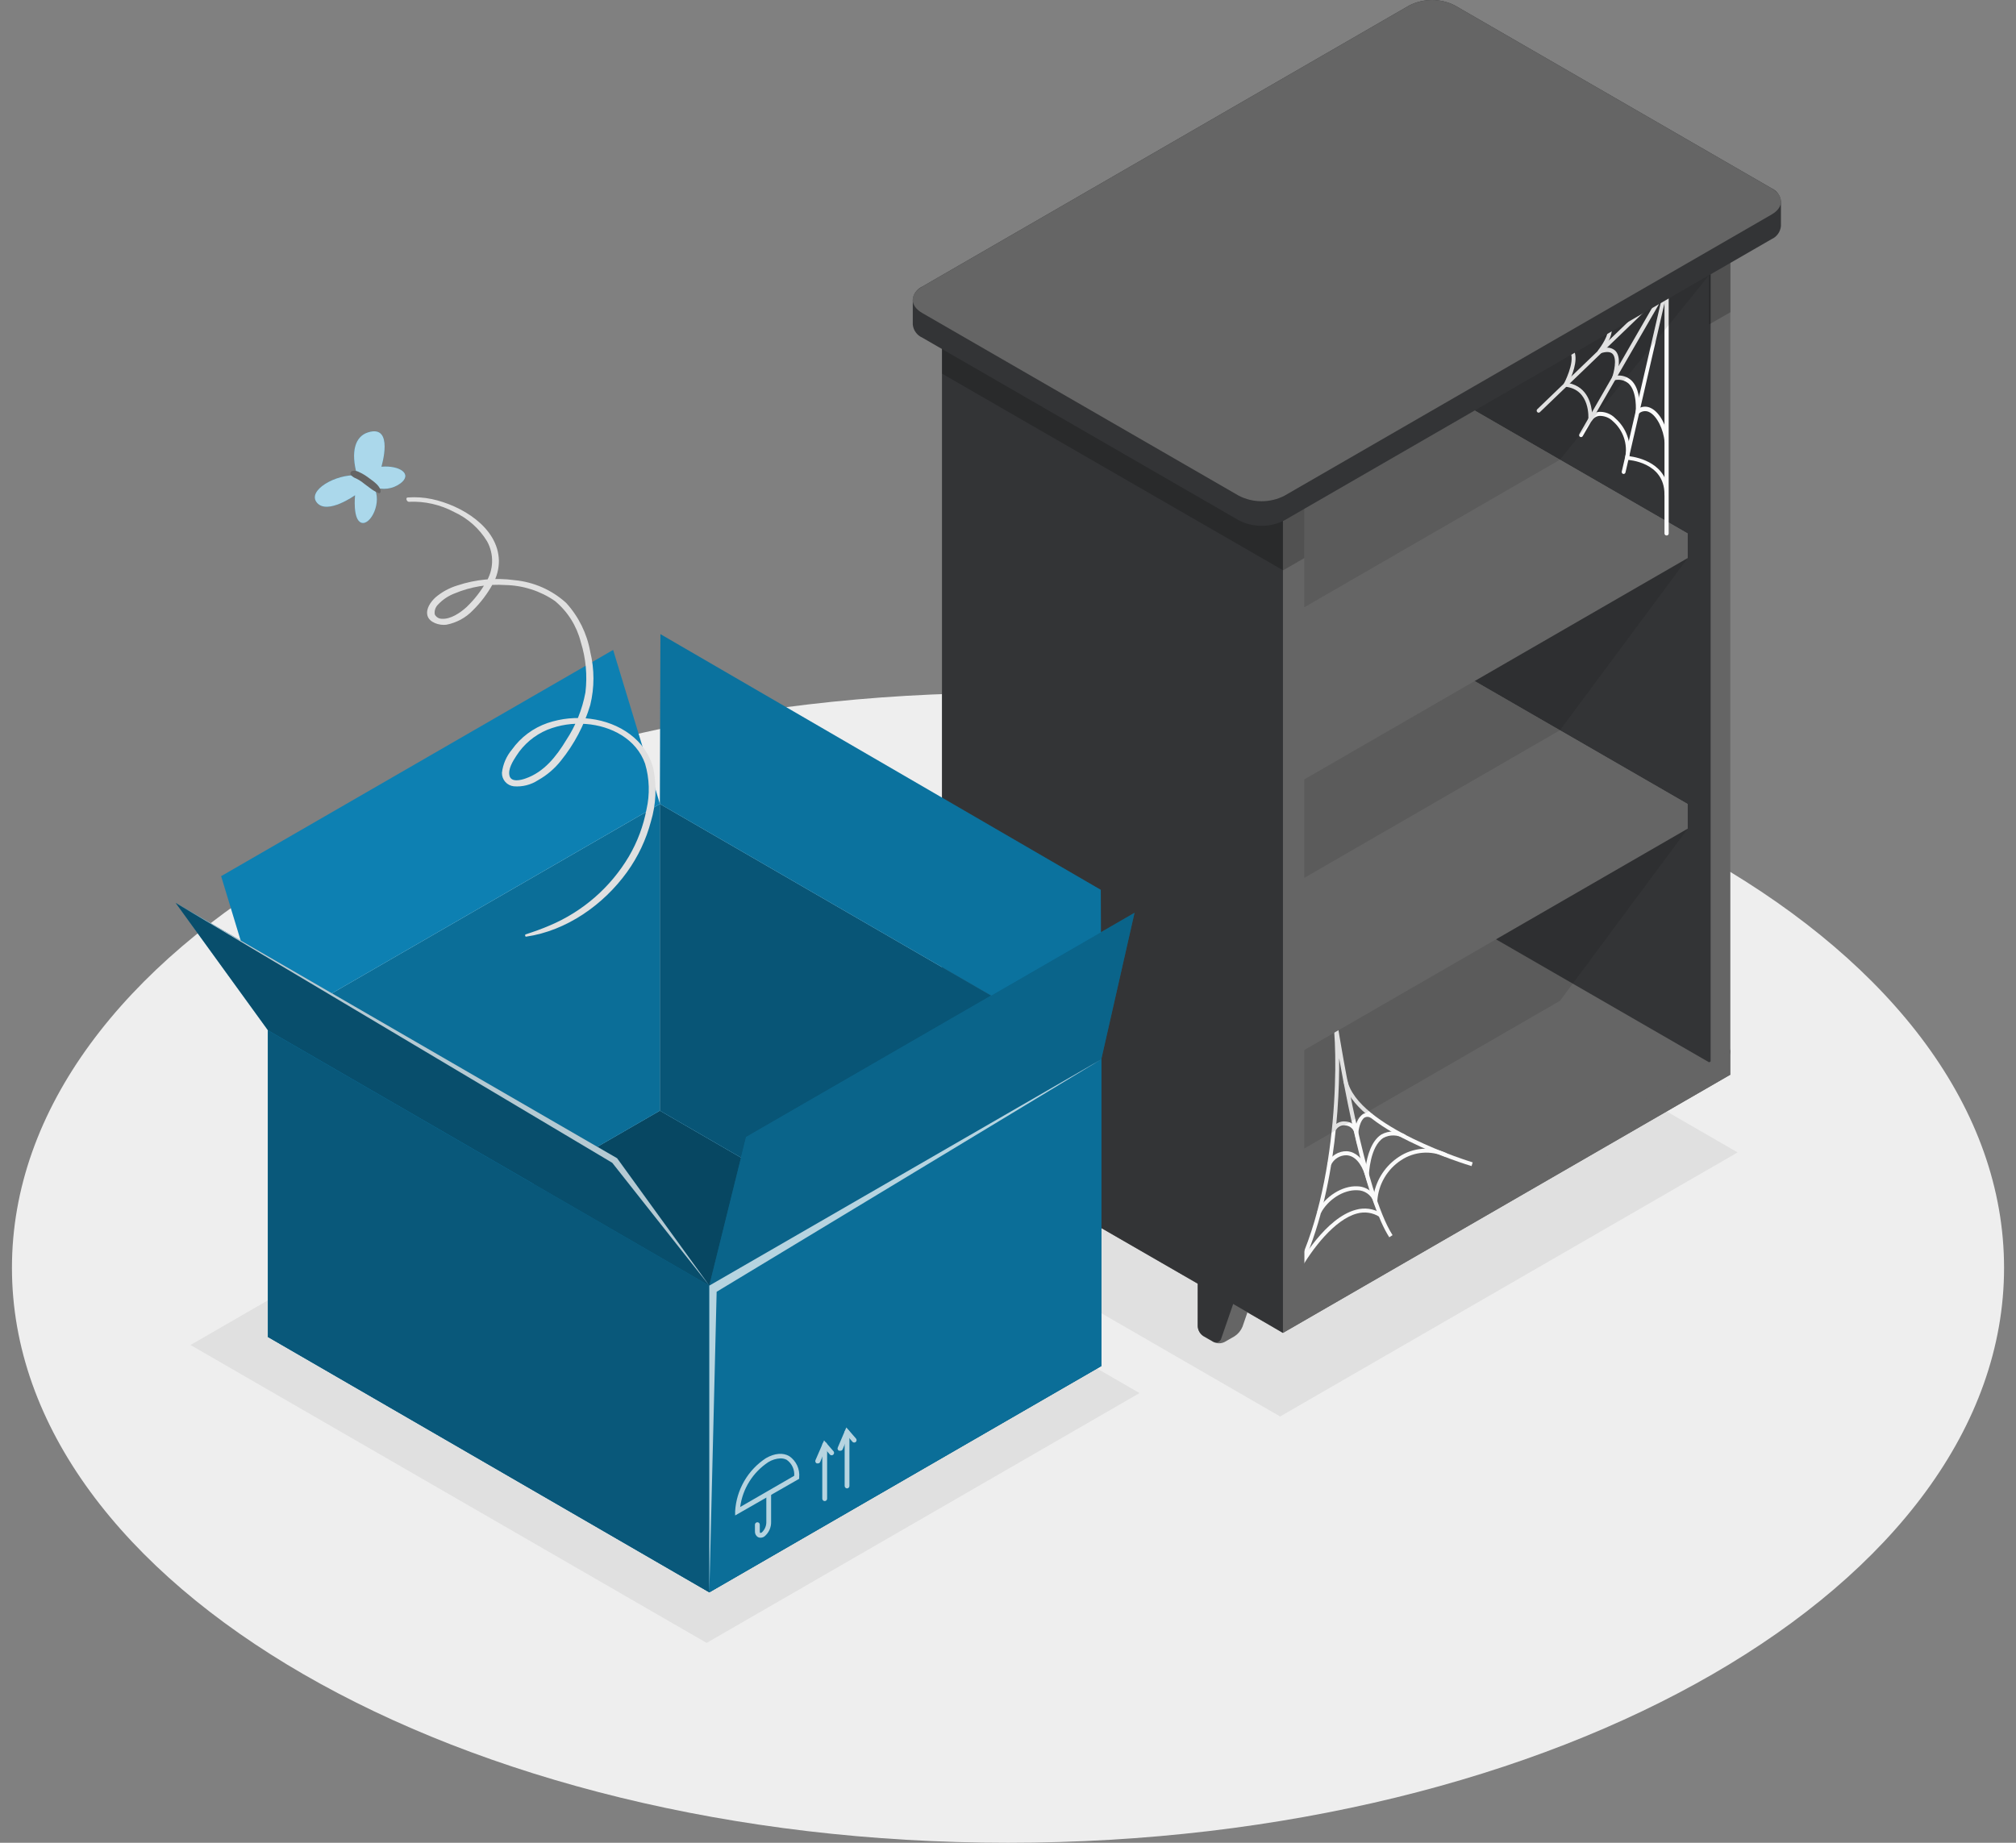 <svg width="140" height="128" viewBox="0 0 140 128" fill="none" xmlns="http://www.w3.org/2000/svg">
<rect x="0" y="0" width="140" height="128" fill="#808080" stroke="none"/>
<path d="M70.001 128C108.202 128 139.171 110.12 139.171 88.063C139.171 66.006 108.202 48.126 70.001 48.126C31.799 48.126 0.83 66.006 0.83 88.063C0.83 110.12 31.799 128 70.001 128Z" fill="#EEEEEE"/>
<path d="M88.899 98.389L61.109 82.338L92.874 64L120.668 80.047L88.899 98.389Z" fill="#E0E0E0"/>
<path d="M13.229 93.424L49.071 114.117L79.135 96.764L43.292 76.071L13.229 93.424Z" fill="#E0E0E0"/>
<path d="M118.595 13.936L98.072 2.093C97.913 1.979 97.727 1.909 97.532 1.89C97.338 1.871 97.142 1.904 96.965 1.986L95.488 2.838C95.326 2.951 95.197 3.105 95.114 3.285C95.032 3.465 94.999 3.664 95.019 3.86V60.035C95.05 60.582 95.208 61.114 95.483 61.589C95.757 62.063 96.14 62.466 96.599 62.766L117.119 74.594C117.277 74.708 117.463 74.779 117.657 74.798C117.852 74.818 118.048 74.785 118.226 74.704L119.702 73.848C119.862 73.735 119.99 73.581 120.071 73.401C120.152 73.222 120.184 73.025 120.163 72.83V16.667C120.135 16.12 119.978 15.588 119.705 15.114C119.433 14.639 119.052 14.236 118.595 13.936Z" fill="#656565"/>
<path d="M99.441 60.998L97.965 61.851V66.523C97.972 66.66 98.012 66.793 98.081 66.912C98.149 67.03 98.245 67.131 98.36 67.206L99.05 67.604C99.172 67.666 99.308 67.698 99.445 67.698C99.582 67.698 99.717 67.666 99.84 67.604L100.53 67.206C100.775 67.047 100.965 66.816 101.072 66.545L102.405 62.707L99.441 60.998Z" fill="#656565"/>
<path d="M97.965 66.523C97.972 66.66 98.012 66.793 98.081 66.912C98.149 67.03 98.245 67.131 98.36 67.206L99.05 67.604C99.098 67.633 99.151 67.651 99.207 67.656C99.262 67.661 99.318 67.654 99.37 67.634C99.422 67.615 99.47 67.584 99.508 67.543C99.546 67.503 99.575 67.454 99.592 67.401L100.917 63.559L97.965 61.851V66.523Z" fill="#333436"/>
<path d="M114.246 69.519L112.77 70.376V75.044C112.776 75.181 112.815 75.315 112.883 75.434C112.951 75.553 113.046 75.655 113.161 75.731L113.855 76.129C113.976 76.191 114.111 76.224 114.248 76.224C114.384 76.224 114.519 76.191 114.641 76.129L115.334 75.731C115.58 75.572 115.769 75.341 115.877 75.07L117.206 71.228L114.246 69.519Z" fill="#656565"/>
<path d="M112.77 75.045C112.776 75.182 112.815 75.315 112.883 75.434C112.951 75.554 113.046 75.655 113.161 75.731L113.855 76.13C113.902 76.158 113.956 76.176 114.011 76.181C114.067 76.186 114.123 76.179 114.175 76.159C114.227 76.14 114.274 76.109 114.313 76.069C114.351 76.028 114.38 75.98 114.397 75.927L115.729 72.085L112.777 70.376L112.77 75.045Z" fill="#333436"/>
<path d="M96.694 2.989L117.214 14.799C117.673 15.099 118.056 15.503 118.33 15.978C118.604 16.453 118.763 16.986 118.793 17.534V73.708C118.832 73.905 118.809 74.11 118.726 74.293C118.642 74.476 118.504 74.629 118.33 74.729C118.156 74.83 117.954 74.873 117.754 74.853C117.554 74.834 117.365 74.752 117.214 74.619L96.694 62.788C96.235 62.488 95.853 62.085 95.58 61.611C95.306 61.136 95.148 60.603 95.118 60.056V3.897C95.079 3.7 95.102 3.496 95.185 3.313C95.268 3.13 95.406 2.977 95.58 2.877C95.754 2.777 95.955 2.734 96.155 2.754C96.355 2.774 96.544 2.856 96.694 2.989Z" fill="#333436"/>
<path d="M66.898 79.772L89.094 92.585L120.168 74.645L118.688 73.789L96.493 60.976L66.898 78.063V79.772Z" fill="#656565"/>
<path d="M89.094 92.584V90.875L120.168 72.936V74.644L89.094 92.584Z" fill="#656565"/>
<path d="M89.233 90.097L89.008 89.946C92.946 83.986 92.92 73.689 92.599 71.106C92.573 70.932 92.555 70.825 92.551 70.784L92.82 70.74C92.82 70.821 92.85 70.917 92.865 71.032C93.152 72.859 94.78 82.783 96.706 85.794L96.478 85.942C94.953 83.576 93.65 77.191 92.997 73.508C93.038 77.69 92.429 85.288 89.233 90.097Z" fill="#FAFAFA"/>
<path d="M102.192 80.997C101.857 80.898 94.01 78.521 93.287 75.059L93.556 75.004C94.243 78.307 102.189 80.713 102.27 80.739L102.192 80.997Z" fill="#FAFAFA"/>
<path d="M94.274 79.594L94.075 78.749C94.047 78.593 93.968 78.452 93.85 78.347C93.733 78.243 93.583 78.181 93.425 78.173C93.295 78.154 93.163 78.175 93.045 78.234C92.928 78.293 92.831 78.386 92.768 78.501L92.514 78.394C92.599 78.225 92.735 78.087 92.902 77.999C93.069 77.91 93.26 77.876 93.447 77.9C93.583 77.908 93.716 77.946 93.836 78.009C93.956 78.073 94.061 78.161 94.145 78.269C94.189 77.919 94.368 77.6 94.643 77.379C94.748 77.325 94.864 77.298 94.982 77.302C95.1 77.306 95.214 77.34 95.315 77.402L95.193 77.645C95.132 77.606 95.061 77.582 94.988 77.578C94.915 77.573 94.842 77.588 94.776 77.619C94.462 77.796 94.341 78.479 94.322 78.727L94.274 79.594Z" fill="#FAFAFA"/>
<path d="M95.044 82.411L94.8 81.643C94.523 80.776 94.062 80.278 93.516 80.245C93.287 80.24 93.063 80.302 92.87 80.424C92.676 80.545 92.522 80.72 92.427 80.927L92.18 80.809C92.296 80.55 92.487 80.332 92.729 80.181C92.97 80.031 93.25 79.955 93.534 79.964C93.863 79.983 94.427 80.16 94.848 81.016C94.94 80.341 95.217 79.256 95.929 78.802C96.185 78.662 96.472 78.59 96.764 78.593C97.055 78.596 97.341 78.674 97.594 78.82L97.479 79.067C97.268 78.942 97.028 78.874 96.782 78.868C96.537 78.862 96.294 78.919 96.077 79.034C95.129 79.625 95.066 81.577 95.066 81.599L95.044 82.411Z" fill="#FAFAFA"/>
<path d="M91.712 84.284L91.469 84.159C92.015 83.107 93.214 82.35 94.255 82.402C94.476 82.405 94.693 82.457 94.891 82.555C95.089 82.652 95.263 82.793 95.399 82.967C95.499 82.436 95.706 81.93 96.007 81.481C96.307 81.032 96.696 80.649 97.148 80.354C97.634 80.031 98.195 79.839 98.777 79.796C99.359 79.752 99.942 79.859 100.47 80.107L100.363 80.354C99.876 80.129 99.34 80.031 98.805 80.071C98.271 80.111 97.755 80.287 97.307 80.583C96.829 80.893 96.429 81.311 96.141 81.803C95.852 82.295 95.683 82.848 95.647 83.417V84.115L95.388 83.465C95.303 83.234 95.149 83.035 94.947 82.894C94.745 82.753 94.505 82.676 94.259 82.675C93.303 82.627 92.214 83.321 91.712 84.284Z" fill="#FAFAFA"/>
<path d="M90.213 88.359L89.973 88.227C90.305 87.621 92.073 84.58 94.165 84.03C94.46 83.946 94.77 83.925 95.075 83.969C95.379 84.013 95.67 84.12 95.929 84.285L95.789 84.517C95.56 84.373 95.304 84.278 95.036 84.24C94.768 84.201 94.496 84.219 94.235 84.292C92.7 84.698 91.113 86.736 90.213 88.359Z" fill="#FAFAFA"/>
<path d="M117.204 55.85V57.559L89.09 73.79L66.894 60.976V59.267L95.009 43.036L117.204 55.85Z" fill="#656565"/>
<path d="M117.204 55.85L89.09 72.081L66.894 59.267L95.009 43.036L117.204 55.85Z" fill="#656565"/>
<path d="M117.204 37.058V38.763L89.09 54.997L66.894 42.18V40.475L95.009 24.24L117.204 37.058Z" fill="#656565"/>
<path d="M117.204 37.058L89.09 53.289L66.894 40.475L95.009 24.24L117.204 37.058Z" fill="#656565"/>
<path d="M88.996 31L68.476 19.172C68.318 19.057 68.132 18.987 67.938 18.967C67.743 18.948 67.547 18.98 67.369 19.061C67.103 19.213 66.159 19.762 65.893 19.914C65.731 20.027 65.603 20.182 65.521 20.362C65.439 20.541 65.407 20.74 65.428 20.936V77.095C65.458 77.643 65.617 78.175 65.891 78.65C66.166 79.124 66.548 79.527 67.007 79.826L87.527 91.658C87.686 91.773 87.871 91.844 88.066 91.863C88.26 91.882 88.456 91.85 88.634 91.769C88.9 91.614 89.852 91.068 90.111 90.909C90.273 90.797 90.402 90.643 90.485 90.464C90.569 90.285 90.602 90.087 90.583 89.891V33.735C90.552 33.186 90.393 32.653 90.117 32.177C89.841 31.702 89.457 31.299 88.996 31Z" fill="#656565"/>
<path opacity="0.2" d="M89.092 39.622L90.575 38.766V33.636L89.088 34.492L89.092 39.622Z" fill="black"/>
<path opacity="0.2" d="M118.691 22.534L120.175 21.682V16.552L118.688 17.408L118.691 22.534Z" fill="black"/>
<path d="M69.857 78.062L68.381 78.915V83.587C68.388 83.724 68.428 83.857 68.497 83.976C68.565 84.094 68.661 84.195 68.776 84.27L69.466 84.669C69.588 84.731 69.724 84.763 69.861 84.763C69.998 84.763 70.133 84.731 70.256 84.669L70.946 84.27C71.19 84.112 71.38 83.883 71.488 83.613L72.821 79.771L69.857 78.062Z" fill="#656565"/>
<path d="M68.377 83.587C68.384 83.724 68.424 83.857 68.493 83.976C68.561 84.095 68.657 84.195 68.772 84.27L69.462 84.669C69.51 84.698 69.563 84.715 69.619 84.72C69.674 84.725 69.73 84.718 69.782 84.699C69.835 84.679 69.882 84.648 69.92 84.608C69.959 84.567 69.987 84.519 70.004 84.466L71.337 80.624L68.384 78.915L68.377 83.587Z" fill="#333436"/>
<path d="M84.652 86.606L83.176 87.458V92.13C83.183 92.267 83.222 92.4 83.29 92.519C83.358 92.637 83.453 92.738 83.567 92.813L84.261 93.212C84.383 93.273 84.517 93.306 84.654 93.306C84.79 93.306 84.925 93.273 85.047 93.212L85.741 92.813C85.984 92.654 86.173 92.425 86.283 92.156L87.612 88.314L84.652 86.606Z" fill="#656565"/>
<path d="M83.176 92.112C83.183 92.248 83.222 92.381 83.29 92.5C83.358 92.619 83.453 92.72 83.567 92.794L84.261 93.193C84.308 93.222 84.362 93.24 84.418 93.245C84.473 93.25 84.529 93.243 84.581 93.223C84.633 93.203 84.68 93.172 84.719 93.132C84.757 93.092 84.786 93.043 84.803 92.99L86.132 89.148L83.18 87.439L83.176 92.112Z" fill="#333436"/>
<path d="M66.993 20.028L87.516 31.857C87.975 32.157 88.357 32.56 88.631 33.036C88.905 33.511 89.063 34.044 89.092 34.591V92.585C89.092 92.585 87.952 91.909 87.516 91.659L66.997 79.827C66.537 79.528 66.155 79.124 65.88 78.65C65.606 78.175 65.447 77.643 65.417 77.096V20.936C65.378 20.739 65.401 20.535 65.484 20.352C65.567 20.169 65.705 20.017 65.879 19.916C66.053 19.816 66.254 19.773 66.454 19.793C66.654 19.813 66.842 19.895 66.993 20.028Z" fill="#333436"/>
<path opacity="0.2" d="M87.516 31.857L66.993 20.028C66.842 19.895 66.654 19.813 66.454 19.793C66.254 19.773 66.053 19.816 65.879 19.916C65.705 20.017 65.567 20.169 65.484 20.352C65.401 20.535 65.378 20.739 65.417 20.936V25.952L89.092 39.607V34.591C89.063 34.044 88.905 33.511 88.631 33.036C88.357 32.56 87.975 32.157 87.516 31.857Z" fill="black"/>
<path d="M115.726 37.194C115.69 37.194 115.655 37.179 115.63 37.154C115.605 37.128 115.59 37.094 115.589 37.058V20.207L99.517 29.485C99.501 29.495 99.485 29.501 99.467 29.504C99.449 29.507 99.431 29.506 99.414 29.502C99.396 29.497 99.38 29.489 99.366 29.478C99.352 29.467 99.34 29.453 99.332 29.437C99.323 29.422 99.317 29.404 99.314 29.386C99.311 29.369 99.312 29.35 99.317 29.333C99.321 29.315 99.329 29.299 99.34 29.284C99.351 29.27 99.364 29.258 99.38 29.249L115.678 19.852C115.698 19.84 115.722 19.833 115.746 19.833C115.77 19.833 115.794 19.84 115.814 19.852C115.835 19.865 115.851 19.882 115.863 19.903C115.875 19.924 115.881 19.947 115.881 19.971V37.058C115.881 37.078 115.877 37.097 115.869 37.115C115.861 37.133 115.849 37.149 115.834 37.162C115.82 37.175 115.802 37.184 115.783 37.19C115.765 37.196 115.745 37.197 115.726 37.194Z" fill="#FAFAFA"/>
<path d="M112.766 32.92H112.725C112.69 32.912 112.659 32.89 112.64 32.86C112.621 32.829 112.614 32.792 112.622 32.757L115.375 20.833L109.913 30.292C109.905 30.308 109.893 30.322 109.879 30.333C109.865 30.344 109.849 30.352 109.832 30.357C109.815 30.362 109.796 30.363 109.779 30.361C109.761 30.359 109.744 30.353 109.728 30.344C109.713 30.335 109.699 30.323 109.687 30.309C109.676 30.294 109.668 30.278 109.663 30.26C109.658 30.243 109.657 30.225 109.659 30.206C109.662 30.189 109.668 30.171 109.677 30.155L115.582 19.903C115.599 19.875 115.625 19.854 115.656 19.843C115.687 19.832 115.721 19.832 115.751 19.844C115.782 19.856 115.807 19.879 115.822 19.908C115.836 19.937 115.84 19.971 115.833 20.003L112.88 32.82C112.874 32.846 112.859 32.87 112.839 32.888C112.818 32.906 112.793 32.917 112.766 32.92Z" fill="#FAFAFA"/>
<path d="M106.852 28.665C106.833 28.665 106.815 28.661 106.797 28.654C106.78 28.646 106.765 28.635 106.752 28.621C106.727 28.595 106.713 28.561 106.713 28.525C106.713 28.489 106.727 28.454 106.752 28.429L115.632 19.885C115.657 19.86 115.692 19.846 115.728 19.846C115.764 19.846 115.798 19.86 115.824 19.885C115.849 19.911 115.863 19.946 115.863 19.983C115.863 20.019 115.849 20.055 115.824 20.081L106.944 28.621C106.933 28.634 106.918 28.645 106.902 28.652C106.887 28.66 106.869 28.664 106.852 28.665Z" fill="#FAFAFA"/>
<path d="M115.724 34.467C115.688 34.466 115.654 34.452 115.629 34.426C115.603 34.401 115.589 34.367 115.588 34.331C115.588 32.094 113.093 31.943 112.986 31.939C112.966 31.938 112.946 31.932 112.928 31.922C112.91 31.913 112.895 31.9 112.882 31.884C112.871 31.868 112.863 31.85 112.859 31.831C112.855 31.812 112.856 31.792 112.86 31.773C112.951 31.316 112.921 30.843 112.771 30.402C112.621 29.961 112.358 29.567 112.008 29.26C111.88 29.132 111.726 29.033 111.557 28.97C111.387 28.906 111.207 28.879 111.026 28.891C110.93 28.907 110.838 28.944 110.757 28.998C110.676 29.053 110.608 29.125 110.557 29.208C110.542 29.235 110.518 29.256 110.489 29.267C110.46 29.279 110.428 29.28 110.399 29.271C110.369 29.262 110.344 29.243 110.326 29.218C110.309 29.192 110.301 29.161 110.303 29.131C110.303 29.046 110.454 27.056 108.705 26.861C108.682 26.858 108.661 26.85 108.642 26.837C108.624 26.824 108.608 26.807 108.598 26.787C108.588 26.768 108.582 26.746 108.582 26.724C108.582 26.703 108.588 26.681 108.598 26.662C108.598 26.662 109.373 25.211 109.074 24.499C109.039 24.415 108.986 24.341 108.917 24.282C108.848 24.223 108.767 24.181 108.679 24.159C108.661 24.155 108.645 24.147 108.631 24.135C108.617 24.124 108.605 24.11 108.596 24.094C108.588 24.078 108.582 24.061 108.581 24.043C108.579 24.025 108.581 24.007 108.587 23.99C108.598 23.955 108.622 23.927 108.653 23.91C108.685 23.892 108.722 23.888 108.756 23.897C108.884 23.93 109.001 23.992 109.1 24.079C109.199 24.165 109.276 24.274 109.325 24.396C109.609 25.071 109.129 26.189 108.923 26.61C110.281 26.872 110.532 28.153 110.569 28.787C110.69 28.701 110.828 28.642 110.974 28.614C111.196 28.592 111.42 28.621 111.629 28.699C111.838 28.776 112.027 28.9 112.181 29.061C112.548 29.384 112.829 29.793 112.998 30.252C113.167 30.71 113.22 31.204 113.152 31.688C113.75 31.766 115.861 32.183 115.857 34.338C115.855 34.372 115.841 34.405 115.816 34.429C115.791 34.453 115.759 34.466 115.724 34.467Z" fill="#FAFAFA"/>
<path d="M115.725 30.783C115.691 30.783 115.658 30.77 115.632 30.747C115.607 30.724 115.592 30.692 115.589 30.658C115.53 29.875 115.076 28.864 114.504 28.613C114.39 28.562 114.265 28.546 114.142 28.566C114.02 28.585 113.905 28.64 113.814 28.724C113.791 28.738 113.765 28.746 113.738 28.746C113.711 28.746 113.685 28.738 113.662 28.724C113.639 28.711 113.62 28.692 113.607 28.668C113.595 28.644 113.59 28.617 113.592 28.591C113.592 28.591 113.714 27.207 113.09 26.635C112.955 26.522 112.795 26.443 112.623 26.404C112.45 26.366 112.272 26.369 112.101 26.413C112.078 26.419 112.053 26.417 112.03 26.409C112.008 26.401 111.988 26.388 111.972 26.369C111.956 26.351 111.946 26.328 111.941 26.304C111.936 26.28 111.938 26.256 111.946 26.233C112.072 25.889 112.315 24.926 111.987 24.583C111.832 24.424 111.548 24.41 111.138 24.542C111.11 24.552 111.08 24.552 111.052 24.542C111.024 24.533 111 24.515 110.983 24.491C110.966 24.467 110.957 24.439 110.957 24.41C110.957 24.38 110.966 24.352 110.983 24.328C111.212 24.04 111.776 23.199 111.636 22.797C111.613 22.741 111.576 22.693 111.528 22.656C111.48 22.62 111.423 22.597 111.363 22.59C111.346 22.586 111.329 22.578 111.315 22.567C111.3 22.557 111.288 22.543 111.279 22.528C111.269 22.512 111.263 22.495 111.261 22.477C111.258 22.46 111.259 22.441 111.263 22.424C111.267 22.406 111.274 22.39 111.284 22.375C111.294 22.36 111.307 22.348 111.323 22.338C111.338 22.329 111.355 22.323 111.373 22.32C111.391 22.318 111.409 22.319 111.426 22.324C111.529 22.339 111.627 22.381 111.709 22.446C111.792 22.511 111.856 22.596 111.894 22.693C112.046 23.133 111.677 23.801 111.418 24.17C111.551 24.138 111.69 24.139 111.823 24.173C111.955 24.207 112.077 24.273 112.179 24.365C112.585 24.786 112.389 25.675 112.267 26.092C112.447 26.071 112.63 26.088 112.803 26.142C112.976 26.196 113.135 26.286 113.271 26.406C113.821 26.908 113.88 27.882 113.873 28.329C113.988 28.275 114.114 28.246 114.242 28.246C114.369 28.246 114.495 28.275 114.611 28.329C115.308 28.635 115.792 29.724 115.862 30.606C115.863 30.624 115.861 30.642 115.856 30.659C115.85 30.675 115.841 30.691 115.83 30.704C115.818 30.718 115.804 30.729 115.788 30.737C115.772 30.744 115.754 30.749 115.736 30.75L115.725 30.783Z" fill="#FAFAFA"/>
<path d="M123.676 13.991C123.658 13.795 123.589 13.607 123.475 13.447C123.361 13.287 123.206 13.16 123.026 13.079L101.027 0.376C100.538 0.129 99.997 0 99.449 0C98.901 0 98.361 0.129 97.871 0.376L64.036 19.914C63.857 19.995 63.702 20.122 63.588 20.282C63.474 20.442 63.404 20.63 63.387 20.826V22.535C63.404 22.73 63.474 22.918 63.588 23.078C63.702 23.239 63.857 23.366 64.036 23.446L86.036 36.145C86.524 36.395 87.065 36.524 87.614 36.524C88.162 36.524 88.703 36.395 89.191 36.145L123.026 16.611C123.206 16.531 123.361 16.404 123.475 16.244C123.589 16.083 123.658 15.896 123.676 15.7V13.991Z" fill="#333436"/>
<path d="M86.035 34.437L64.036 21.737C63.165 21.232 63.165 20.416 64.036 19.914L97.871 0.376C98.36 0.129 98.901 0 99.449 0C99.997 0 100.537 0.129 101.027 0.376L123.026 13.079C123.901 13.585 123.901 14.397 123.026 14.902L89.191 34.437C88.702 34.686 88.162 34.816 87.613 34.816C87.065 34.816 86.524 34.686 86.035 34.437Z" fill="#656565"/>
<path opacity="0.1" d="M118.687 19.112L108.331 31.93L90.576 42.182L90.572 35.347L118.687 19.112Z" fill="black"/>
<path opacity="0.1" d="M117.207 38.761L108.331 50.722L90.576 60.978V54.139L117.207 38.761Z" fill="black"/>
<path opacity="0.1" d="M117.207 57.557L108.331 69.518L90.576 79.774V72.935L117.207 57.557Z" fill="black"/>
<path d="M76.481 94.886L49.259 110.604L18.605 92.864L45.827 77.149L76.481 94.886Z" fill="#0E8EC5"/>
<path opacity="0.5" d="M76.481 94.886L49.259 110.604L18.605 92.864L45.827 77.149L76.481 94.886Z" fill="black"/>
<path d="M45.827 55.844V77.149L18.605 92.864V71.562L45.827 55.844Z" fill="#0E8EC5"/>
<path opacity="0.23" d="M45.827 55.844V77.149L18.605 92.864V71.562L45.827 55.844Z" fill="black"/>
<path d="M49.259 89.298V110.604L18.605 92.864V71.561L49.259 89.298Z" fill="#0E8EC5"/>
<path opacity="0.38" d="M49.259 89.298V110.604L18.605 92.864V71.561L49.259 89.298Z" fill="black"/>
<path d="M76.48 73.581V94.886L45.826 77.149V55.844L76.48 73.581Z" fill="#0E8EC5"/>
<path opacity="0.4" d="M76.48 73.581V94.886L45.826 77.149V55.844L76.48 73.581Z" fill="black"/>
<path d="M76.479 94.887V73.581L49.258 89.299V110.605L76.479 94.887Z" fill="#0E8EC5"/>
<path opacity="0.23" d="M76.479 94.887V73.581L49.258 89.299V110.605L76.479 94.887Z" fill="black"/>
<path d="M45.826 55.844L45.863 44.049L76.443 61.808L76.48 73.581L45.826 55.844Z" fill="#0E8EC5"/>
<path opacity="0.2" d="M45.826 55.844L45.863 44.049L76.443 61.808L76.48 73.581L45.826 55.844Z" fill="black"/>
<path d="M49.258 89.298L51.812 78.98L78.786 63.405L76.479 73.58L49.258 89.298Z" fill="#0E8EC5"/>
<path opacity="0.3" d="M49.258 89.298L51.812 78.98L78.786 63.405L76.479 73.58L49.258 89.298Z" fill="black"/>
<path d="M18.605 71.562L15.357 60.859L42.579 45.145L45.827 55.843L18.605 71.562Z" fill="#0E8EC5"/>
<path opacity="0.1" d="M18.605 71.562L15.357 60.859L42.579 45.145L45.827 55.843L18.605 71.562Z" fill="black"/>
<path d="M18.604 71.562L12.197 62.716L42.855 80.453L49.258 89.299L18.604 71.562Z" fill="#0E8EC5"/>
<path opacity="0.45" d="M18.604 71.562L12.197 62.716L42.855 80.453L49.258 89.299L18.604 71.562Z" fill="black"/>
<g opacity="0.7">
<path d="M57.273 104.266C57.229 104.266 57.186 104.249 57.154 104.218C57.123 104.187 57.105 104.144 57.103 104.1V100.35C57.105 100.306 57.123 100.263 57.154 100.231C57.186 100.2 57.229 100.182 57.273 100.181C57.318 100.182 57.36 100.2 57.391 100.232C57.422 100.263 57.439 100.306 57.439 100.35V104.1C57.439 104.144 57.422 104.186 57.391 104.217C57.36 104.249 57.317 104.266 57.273 104.266Z" fill="white"/>
<path d="M56.784 101.649C56.762 101.652 56.74 101.652 56.718 101.649C56.678 101.63 56.646 101.597 56.63 101.556C56.613 101.515 56.613 101.469 56.629 101.427L57.227 100.051L57.892 100.818C57.915 100.853 57.926 100.895 57.92 100.936C57.915 100.978 57.895 101.016 57.863 101.043C57.832 101.071 57.791 101.085 57.749 101.085C57.708 101.084 57.668 101.068 57.637 101.04L57.323 100.671L56.954 101.557C56.938 101.587 56.914 101.612 56.883 101.628C56.853 101.645 56.819 101.652 56.784 101.649Z" fill="white"/>
<path d="M58.822 103.385C58.778 103.384 58.736 103.365 58.705 103.333C58.674 103.302 58.656 103.259 58.656 103.215V99.469C58.656 99.425 58.674 99.382 58.705 99.351C58.736 99.32 58.778 99.303 58.822 99.303C58.866 99.303 58.909 99.32 58.94 99.351C58.971 99.382 58.988 99.425 58.988 99.469V103.211C58.989 103.233 58.985 103.256 58.977 103.276C58.969 103.297 58.957 103.316 58.941 103.332C58.926 103.348 58.907 103.361 58.887 103.37C58.867 103.379 58.845 103.384 58.822 103.385Z" fill="white"/>
<path d="M58.33 100.768C58.308 100.771 58.286 100.771 58.264 100.768C58.244 100.759 58.225 100.746 58.21 100.73C58.195 100.714 58.183 100.696 58.175 100.675C58.167 100.654 58.163 100.632 58.164 100.61C58.165 100.588 58.17 100.566 58.179 100.546L58.773 99.151L59.438 99.915C59.468 99.947 59.485 99.989 59.485 100.033C59.485 100.077 59.468 100.12 59.438 100.152C59.422 100.167 59.404 100.18 59.383 100.188C59.363 100.196 59.342 100.201 59.319 100.201C59.297 100.201 59.276 100.196 59.255 100.188C59.235 100.18 59.217 100.167 59.201 100.152L58.888 99.782L58.519 100.668C58.503 100.704 58.476 100.733 58.442 100.751C58.408 100.769 58.368 100.775 58.33 100.768Z" fill="white"/>
</g>
<g opacity="0.7">
<path d="M52.811 106.811C52.748 106.812 52.685 106.796 52.63 106.766C52.563 106.724 52.509 106.664 52.473 106.593C52.438 106.522 52.422 106.443 52.427 106.364V105.903C52.428 105.858 52.446 105.816 52.478 105.785C52.51 105.754 52.552 105.737 52.596 105.737C52.641 105.737 52.683 105.754 52.714 105.785C52.745 105.816 52.763 105.859 52.763 105.903V106.364C52.763 106.43 52.763 106.467 52.796 106.475C52.829 106.482 52.847 106.475 52.903 106.445C53.007 106.349 53.089 106.232 53.143 106.101C53.197 105.971 53.222 105.83 53.217 105.689V103.77C53.217 103.726 53.234 103.683 53.265 103.652C53.296 103.621 53.339 103.604 53.383 103.604C53.427 103.604 53.469 103.621 53.5 103.652C53.531 103.683 53.549 103.726 53.549 103.77V105.689C53.557 105.888 53.518 106.086 53.435 106.268C53.353 106.449 53.228 106.609 53.073 106.733C52.994 106.782 52.903 106.809 52.811 106.811Z" fill="white"/>
<path d="M51.051 105.265V104.977C51.095 104.238 51.311 103.519 51.682 102.878C52.053 102.237 52.568 101.692 53.188 101.286C53.793 100.939 54.369 100.888 54.812 101.146C55.048 101.308 55.236 101.53 55.357 101.79C55.477 102.05 55.526 102.337 55.498 102.622V102.718L51.051 105.265ZM54.191 101.301C53.896 101.315 53.609 101.403 53.357 101.559C52.827 101.908 52.377 102.368 52.04 102.906C51.703 103.444 51.485 104.048 51.401 104.678L55.155 102.508C55.171 102.294 55.131 102.08 55.04 101.886C54.949 101.692 54.809 101.525 54.634 101.401C54.498 101.329 54.345 101.295 54.191 101.301Z" fill="white"/>
</g>
<path opacity="0.7" d="M12.197 62.716L42.855 80.453L49.258 89.299L42.515 80.766L12.197 62.716Z" fill="white"/>
<path opacity="0.7" d="M76.479 73.581L49.258 89.299V110.605L49.767 89.727L76.479 73.581Z" fill="white"/>
<path d="M36.532 65.061C39.341 64.655 41.906 62.847 43.544 60.574C44.309 59.511 44.871 58.318 45.205 57.053C45.559 55.87 45.618 54.617 45.375 53.407C44.869 51.38 42.995 50.181 41.013 49.93C40.007 49.798 38.984 49.897 38.023 50.221C37.027 50.564 36.162 51.209 35.551 52.067C35.167 52.524 34.926 53.083 34.857 53.676C34.851 53.908 34.933 54.134 35.086 54.308C35.239 54.483 35.453 54.593 35.683 54.617C36.278 54.667 36.872 54.516 37.37 54.189C37.978 53.848 38.513 53.392 38.946 52.846C39.874 51.7 40.569 50.383 40.99 48.97C41.286 47.758 41.286 46.492 40.99 45.28C40.766 44.012 40.186 42.833 39.319 41.881C38.324 40.977 37.062 40.421 35.724 40.298C34.392 40.115 33.036 40.241 31.76 40.667C31.2 40.837 30.681 41.12 30.236 41.501C29.919 41.796 29.557 42.283 29.686 42.763C29.815 43.243 30.517 43.457 30.993 43.394C31.697 43.262 32.343 42.912 32.838 42.394C33.39 41.85 33.859 41.229 34.229 40.549C34.505 40.06 34.648 39.508 34.646 38.947C34.598 36.607 32.011 35.094 29.985 34.666C29.438 34.551 28.878 34.514 28.321 34.555C28.133 34.555 28.247 34.865 28.398 34.854C29.489 34.804 30.572 35.049 31.535 35.563C32.486 35.999 33.283 36.71 33.827 37.603C34.069 38.044 34.189 38.541 34.173 39.044C34.158 39.546 34.008 40.035 33.739 40.46C33.377 41.089 32.927 41.664 32.403 42.165C31.963 42.564 31.295 43.025 30.679 42.981C30.577 42.98 30.478 42.952 30.392 42.897C30.305 42.843 30.236 42.766 30.192 42.674C30.173 42.553 30.183 42.429 30.221 42.313C30.259 42.196 30.323 42.09 30.41 42.003C30.735 41.652 31.139 41.381 31.587 41.213C32.694 40.753 33.893 40.556 35.089 40.637C36.322 40.66 37.521 41.044 38.536 41.744C39.421 42.479 40.049 43.475 40.33 44.59C40.686 45.722 40.797 46.917 40.655 48.096C40.435 49.282 39.98 50.411 39.315 51.417C38.632 52.547 37.776 53.632 36.492 54.075C36.174 54.189 35.51 54.355 35.385 53.894C35.259 53.432 35.621 52.864 35.853 52.506C36.367 51.697 37.117 51.065 38.001 50.694C38.854 50.352 39.775 50.213 40.691 50.288C42.43 50.417 44.194 51.325 44.799 53.052C45.103 54.084 45.136 55.177 44.895 56.226C44.678 57.376 44.265 58.479 43.673 59.489C42.402 61.633 40.476 63.314 38.178 64.283C37.632 64.519 37.071 64.718 36.499 64.903C36.44 64.925 36.466 65.072 36.532 65.061Z" fill="#E0E0E0"/>
<path d="M24.8 33.019C23.324 32.912 21.291 34.075 22.014 34.923C22.738 35.772 24.657 34.399 24.657 34.399C24.657 34.399 24.476 36.115 25.103 36.311C25.731 36.507 26.579 34.868 25.952 33.82C26.255 33.939 26.582 33.98 26.905 33.939C27.228 33.898 27.535 33.775 27.797 33.584C28.69 32.927 27.746 32.307 26.487 32.418C26.487 32.418 27.388 29.465 25.568 30.03C24.657 30.307 24.335 31.373 24.8 33.019Z" fill="#0E8EC5"/>
<path opacity="0.65" d="M24.8 33.019C23.324 32.912 21.291 34.075 22.014 34.923C22.738 35.772 24.657 34.399 24.657 34.399C24.657 34.399 24.476 36.115 25.103 36.311C25.731 36.507 26.579 34.868 25.952 33.82C26.255 33.939 26.582 33.98 26.905 33.939C27.228 33.898 27.535 33.775 27.797 33.584C28.69 32.927 27.746 32.307 26.487 32.418C26.487 32.418 27.388 29.465 25.568 30.03C24.657 30.307 24.335 31.373 24.8 33.019Z" fill="white"/>
<path d="M26.174 33.646C26.092 33.566 26.006 33.491 25.916 33.421C25.787 33.322 25.65 33.226 25.521 33.13C25.395 33.038 25.263 32.956 25.126 32.882C25.047 32.839 24.966 32.799 24.882 32.764C24.767 32.71 24.639 32.69 24.513 32.705C24.48 32.706 24.448 32.716 24.42 32.734C24.392 32.751 24.369 32.776 24.354 32.805C24.339 32.835 24.332 32.868 24.334 32.901C24.336 32.934 24.347 32.966 24.366 32.993C24.467 33.103 24.594 33.187 24.735 33.237L24.934 33.344C25.071 33.425 25.192 33.517 25.303 33.609C25.414 33.702 25.561 33.79 25.672 33.883C25.863 34.037 26.075 34.161 26.303 34.252C26.313 34.257 26.325 34.26 26.336 34.26C26.348 34.26 26.36 34.257 26.37 34.252C26.558 34.104 26.281 33.753 26.174 33.646Z" fill="#656565"/>
</svg>
